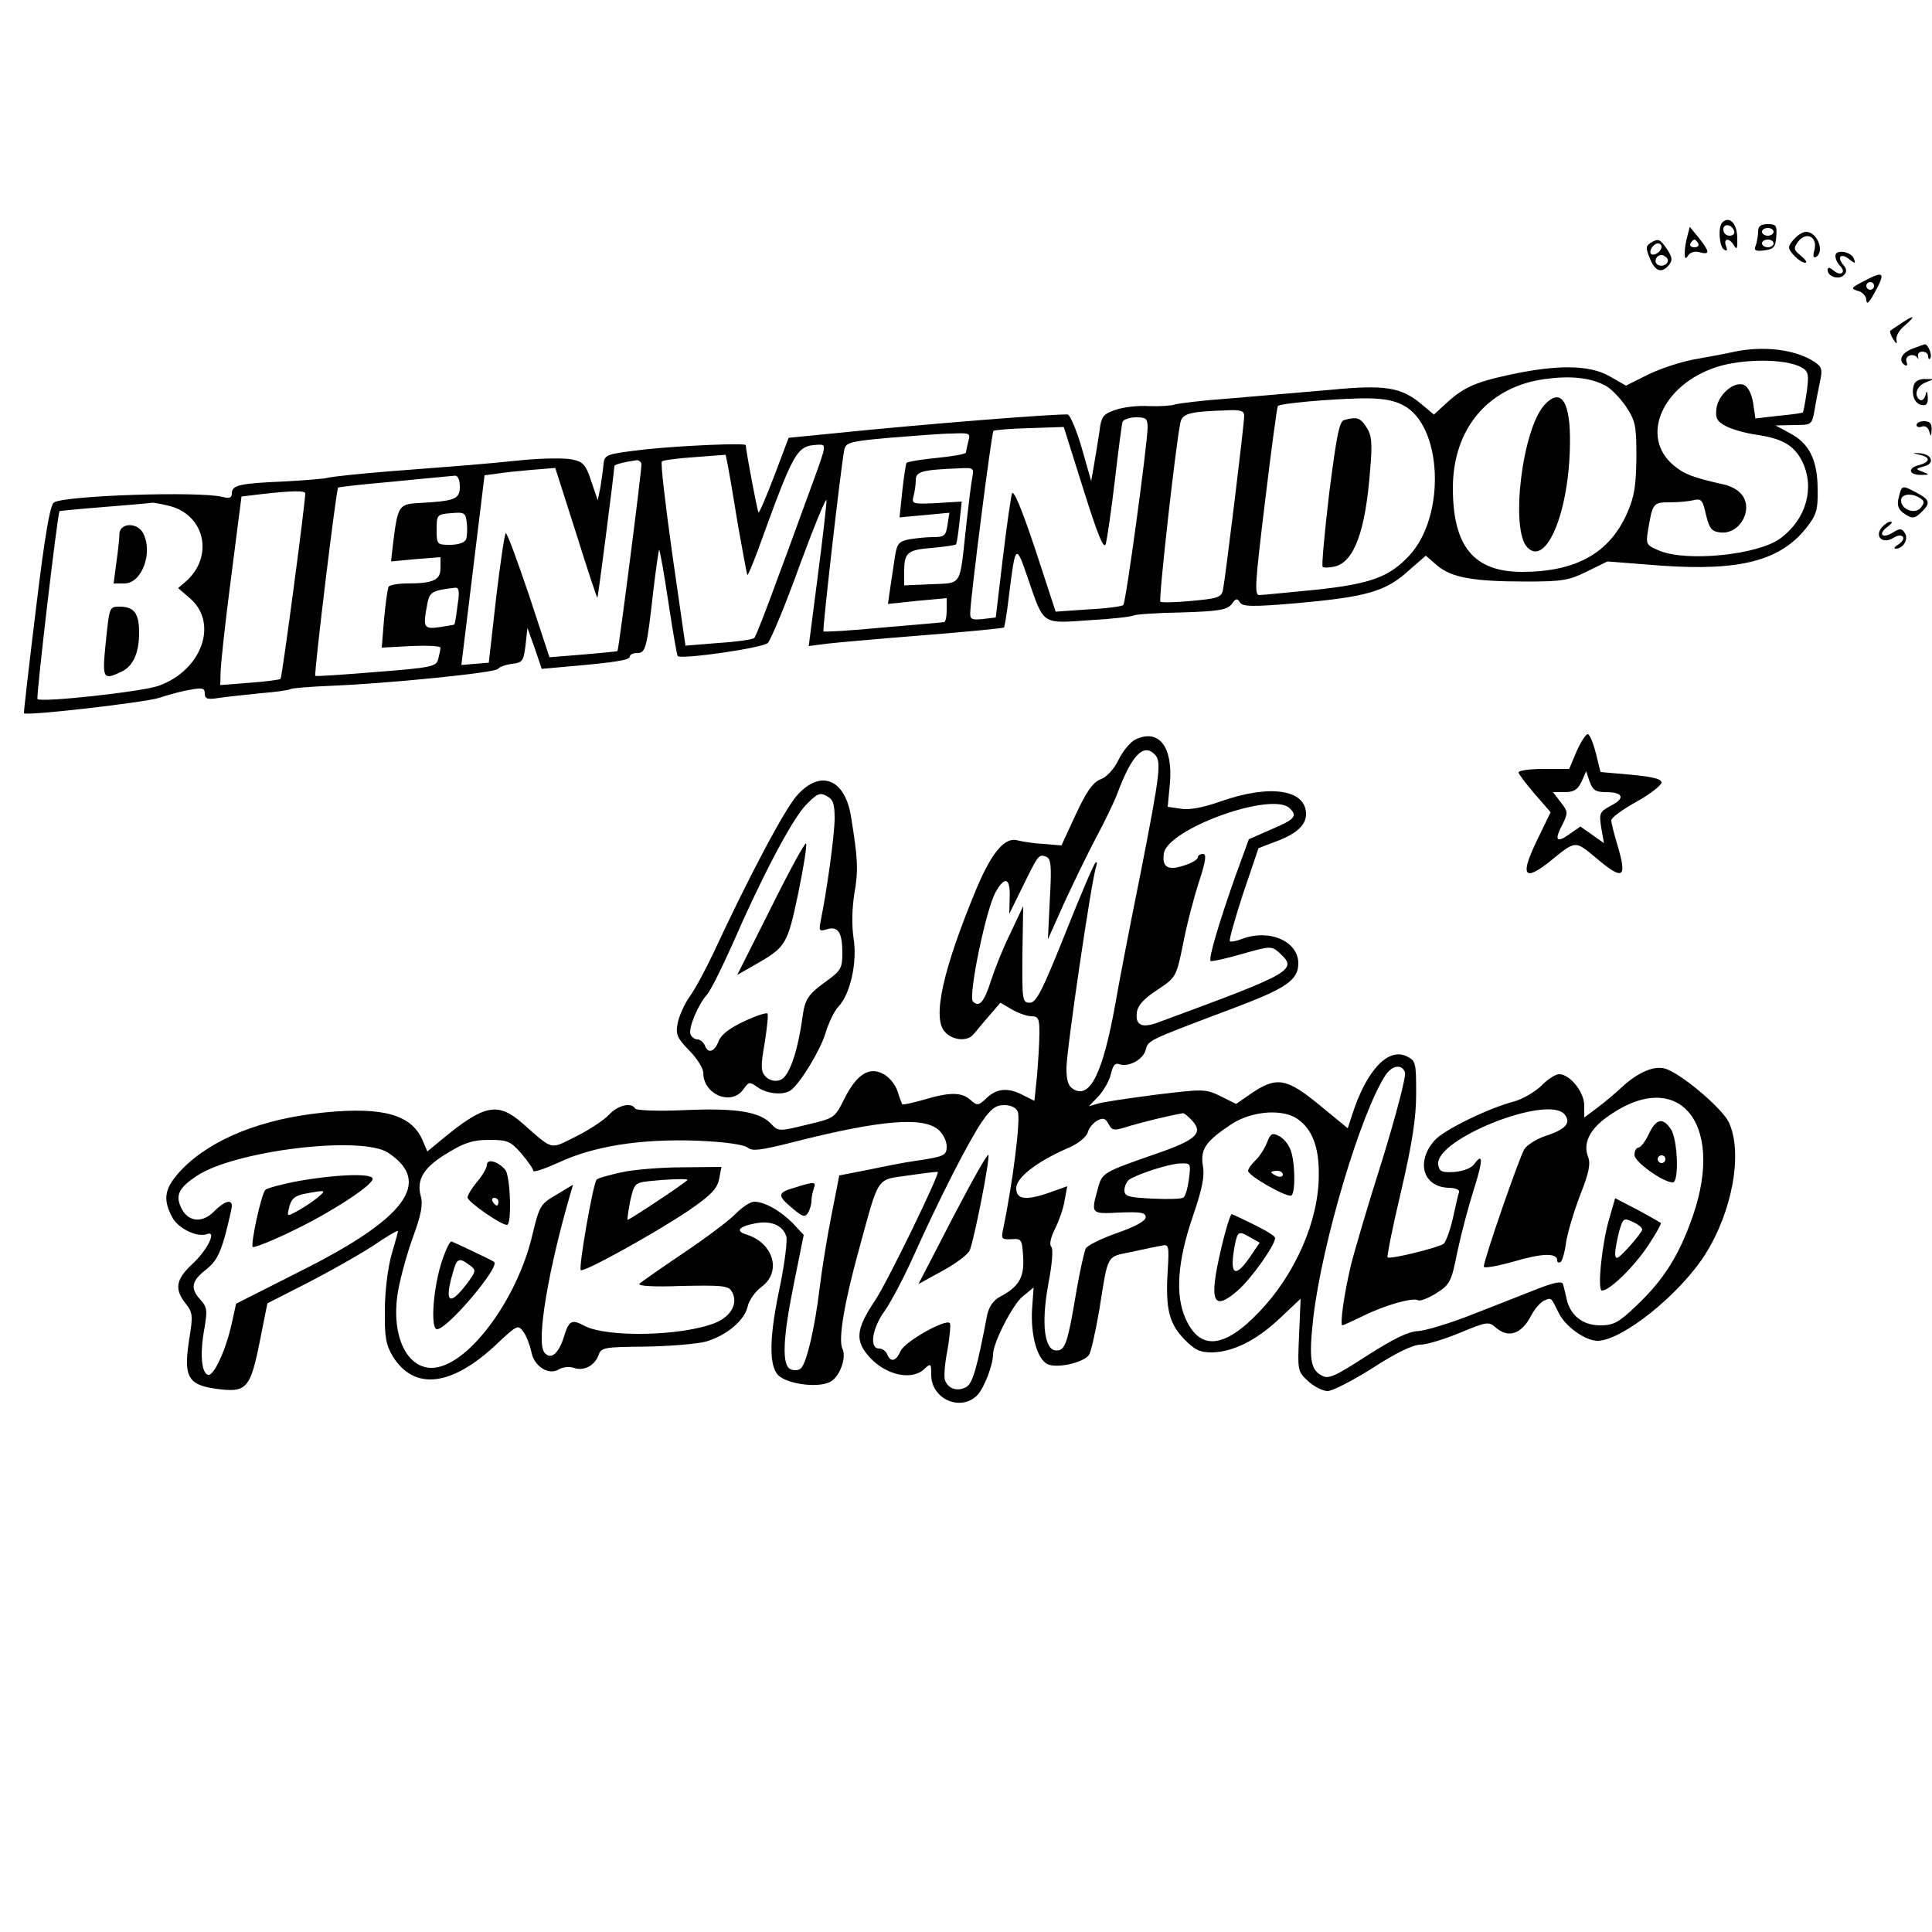 <?xml version="1.0" standalone="no"?>
<!DOCTYPE svg PUBLIC "-//W3C//DTD SVG 20010904//EN"
 "http://www.w3.org/TR/2001/REC-SVG-20010904/DTD/svg10.dtd">
<svg version="1.0" xmlns="http://www.w3.org/2000/svg"
 width="500pt" height="500pt" viewBox="0 0 500 500"
 preserveAspectRatio="xMidYMid meet">

<g transform="translate(0,500) scale(0.1,-0.1)"
fill="#000000" stroke="none">
<path d="M4457 4424 c-11 -12 -8 -62 5 -70 8 -5 9 -2 5 9 -8 22 9 22 21 1 7
-12 9 -6 8 22 -1 37 -21 56 -39 38z m31 -22 c2 -7 -3 -12 -12 -12 -9 0 -16 7
-16 16 0 17 22 14 28 -4z"/>
<path d="M4550 4401 c0 -11 -3 -27 -6 -36 -6 -13 -1 -16 22 -13 24 3 29 8 31
36 2 28 0 32 -22 32 -18 0 -25 -5 -25 -19z m40 -1 c0 -5 -7 -10 -15 -10 -8 0
-15 5 -15 10 0 6 7 10 15 10 8 0 15 -4 15 -10z m0 -30 c0 -5 -7 -10 -15 -10
-8 0 -15 5 -15 10 0 6 7 10 15 10 8 0 15 -4 15 -10z"/>
<path d="M4367 4389 c-4 -13 -7 -33 -7 -44 0 -15 2 -17 9 -6 5 8 18 12 30 8
27 -7 26 1 -2 37 l-24 29 -6 -24z m28 -19 c3 -5 -1 -10 -10 -10 -9 0 -13 5
-10 10 3 6 8 10 10 10 2 0 7 -4 10 -10z"/>
<path d="M4646 4384 c-9 -8 -16 -19 -16 -24 0 -12 29 -40 42 -40 6 0 1 8 -11
18 -19 15 -20 19 -8 36 21 28 51 14 43 -20 -5 -17 -3 -23 4 -19 23 14 3 65
-26 65 -7 0 -20 -7 -28 -16z"/>
<path d="M4271 4371 c-12 -8 -12 -14 -1 -40 13 -34 31 -39 49 -17 10 12 9 20
-4 40 -19 28 -23 30 -44 17z m29 -10 c0 -12 -20 -25 -27 -18 -7 7 6 27 18 27
5 0 9 -4 9 -9z m15 -30 c7 -12 -12 -24 -25 -16 -11 7 -4 25 10 25 5 0 11 -4
15 -9z"/>
<path d="M4750 4338 c0 -8 5 -19 12 -26 17 -17 2 -28 -17 -12 -11 9 -15 9 -15
1 0 -17 29 -26 42 -13 8 8 8 16 -2 27 -17 21 -5 31 16 14 15 -12 17 -12 12 1
-6 19 -48 26 -48 8z"/>
<path d="M4821 4271 c-31 -16 -32 -18 -12 -24 11 -3 21 -13 21 -24 1 -12 7 -7
20 17 31 56 27 61 -29 31z m29 -11 c0 -5 -4 -10 -10 -10 -5 0 -10 5 -10 10 0
6 5 10 10 10 6 0 10 -4 10 -10z"/>
<path d="M4920 4163 c-14 -9 -27 -18 -28 -19 -2 -1 1 -11 7 -21 9 -14 11 -15
9 -2 -2 9 8 26 22 37 30 26 24 28 -10 5z"/>
<path d="M4948 4097 c-28 -11 -36 -31 -18 -42 6 -3 7 1 4 9 -6 16 20 24 29 9
2 -5 2 -2 1 5 -2 6 3 12 11 12 8 0 15 -5 15 -12 0 -6 2 -9 5 -6 7 7 -5 38 -14
37 -3 -1 -18 -6 -33 -12z"/>
<path d="M4485 4089 c-22 -5 -67 -13 -100 -19 -33 -6 -86 -23 -119 -39 l-58
-29 -42 24 c-52 30 -135 31 -260 4 -92 -20 -121 -34 -168 -78 l-27 -25 -31 26
c-53 45 -95 52 -238 38 -70 -6 -185 -16 -257 -22 -71 -5 -137 -13 -145 -16 -8
-3 -38 -5 -67 -4 -28 2 -68 -3 -87 -10 -32 -11 -36 -17 -41 -58 -4 -25 -10
-64 -14 -86 l-7 -40 -24 84 c-13 46 -30 85 -36 88 -12 4 -380 -25 -611 -49
l-112 -11 -37 -98 c-21 -55 -39 -97 -41 -95 -3 2 -33 162 -33 174 0 6 -166 -1
-260 -11 -101 -12 -105 -13 -108 -37 -1 -14 -5 -41 -8 -60 l-7 -35 -17 50
c-14 43 -21 50 -50 56 -19 4 -73 3 -120 -1 -47 -5 -114 -11 -150 -14 -36 -3
-128 -10 -205 -16 -77 -6 -147 -14 -155 -16 -8 -3 -60 -7 -114 -10 -115 -5
-136 -9 -136 -31 0 -11 -6 -14 -24 -9 -59 15 -402 4 -436 -14 -10 -6 -23 -77
-47 -276 -18 -147 -32 -268 -31 -270 8 -7 313 28 350 40 24 8 60 18 81 21 31
6 37 4 37 -10 0 -14 7 -16 38 -11 20 3 69 8 107 12 39 3 73 8 78 11 4 2 49 6
100 8 151 6 430 34 436 44 3 5 20 11 36 13 27 3 30 7 35 48 l5 45 19 -53 18
-53 67 6 c127 11 161 17 161 26 0 5 8 9 19 9 22 0 25 11 42 163 7 59 14 106
15 104 2 -2 13 -63 24 -137 11 -74 22 -136 24 -138 10 -9 220 21 233 34 8 8
46 99 83 202 38 103 69 178 69 167 0 -11 -10 -100 -23 -199 l-23 -178 46 6
c25 3 138 13 251 22 113 9 206 18 208 20 2 1 8 38 13 81 17 137 18 138 50 44
41 -119 34 -115 159 -106 57 3 108 9 113 12 5 3 61 7 125 8 98 3 118 7 130 22
10 15 14 15 21 4 7 -11 31 -12 147 -2 179 16 229 30 287 82 l47 41 30 -26 c37
-31 94 -41 230 -41 93 0 111 3 157 26 l53 26 141 -11 c202 -14 306 13 373 97
27 34 31 47 30 100 0 77 -22 120 -72 146 l-37 20 47 1 c46 0 47 0 54 38 3 20
10 54 14 74 7 32 5 39 -15 52 -49 32 -133 42 -210 25z m176 -39 c19 -11 21
-17 15 -63 -4 -29 -9 -53 -10 -54 -1 -2 -30 -6 -63 -9 l-60 -7 -6 41 c-4 24
-14 42 -24 46 -26 10 -67 -26 -71 -62 -3 -25 2 -33 25 -45 15 -8 50 -18 78
-22 69 -10 99 -28 120 -71 32 -68 9 -148 -57 -197 -57 -43 -243 -62 -314 -32
-33 14 -35 16 -29 52 12 72 13 73 58 73 23 0 51 3 62 6 18 4 22 -1 30 -38 9
-36 14 -43 37 -46 53 -6 89 65 52 102 -8 9 -27 19 -42 22 -81 18 -104 27 -131
50 -88 74 -29 208 111 254 68 22 177 22 219 0z m-508 -47 c15 -7 39 -32 55
-55 25 -38 27 -50 27 -132 -1 -73 -5 -101 -24 -144 -46 -104 -133 -152 -272
-152 -125 0 -179 66 -179 217 0 153 91 262 238 282 66 9 116 4 155 -16z m-523
-51 c103 -51 113 -287 17 -390 -51 -55 -100 -73 -239 -88 -73 -7 -140 -14
-149 -14 -13 0 -11 29 15 243 16 133 31 244 33 246 5 7 130 18 213 20 54 1 85
-4 110 -17z m-410 -28 c0 -22 -49 -422 -55 -451 -4 -19 -14 -22 -80 -28 -42
-4 -79 -5 -82 -2 -5 6 40 409 52 464 5 23 25 28 118 31 37 2 47 -1 47 -14z
m-250 -31 c-1 -46 -56 -452 -63 -459 -3 -3 -44 -9 -90 -11 l-85 -6 -53 162
c-34 102 -56 155 -60 144 -3 -10 -14 -86 -24 -170 l-18 -151 -33 -4 c-29 -3
-34 -1 -33 17 1 41 55 464 60 470 3 2 45 6 94 7 l88 3 51 -162 c38 -121 53
-157 58 -140 3 12 14 85 23 162 9 77 18 146 20 153 2 6 18 12 35 12 26 0 30
-3 30 -27z m-464 -35 c-3 -13 -6 -26 -6 -29 0 -4 -34 -10 -75 -14 -41 -4 -77
-10 -79 -13 -2 -4 -7 -37 -11 -74 l-7 -67 65 6 64 6 -5 -32 c-4 -27 -8 -31
-37 -31 -18 0 -46 -3 -63 -6 -26 -5 -31 -12 -36 -45 -3 -22 -9 -58 -12 -80
l-6 -42 76 8 76 7 0 -31 c0 -17 -3 -31 -7 -31 -5 -1 -75 -7 -158 -14 -82 -8
-152 -12 -154 -10 -3 3 45 425 54 470 4 19 15 22 117 31 62 5 135 11 162 11
46 2 48 1 42 -20z m-400 -100 c-19 -51 -59 -163 -91 -248 -31 -85 -59 -158
-63 -161 -4 -4 -45 -10 -93 -13 l-85 -7 -34 236 c-18 129 -31 238 -27 241 3 3
41 8 85 11 l80 6 6 -29 c3 -16 15 -85 26 -154 12 -68 23 -126 24 -128 2 -1 13
26 26 60 96 265 101 274 157 277 22 1 22 0 -11 -91z m-446 40 c0 -22 -59 -481
-62 -483 -2 -1 -42 -5 -90 -9 l-86 -7 -53 161 c-30 88 -56 160 -60 160 -3 0
-14 -75 -25 -167 l-19 -168 -36 -3 -35 -3 30 245 30 246 31 4 c16 3 57 7 91
10 l61 5 54 -169 c29 -93 54 -168 55 -167 2 2 44 328 44 341 0 4 28 11 58 15
6 0 12 -5 12 -11z m856 -35 c-3 -16 -10 -73 -16 -128 -17 -156 -9 -143 -90
-147 l-70 -3 0 35 c0 50 8 57 72 62 32 3 60 7 62 9 2 2 6 28 9 57 l6 54 -65
-4 c-61 -3 -65 -2 -60 17 3 11 6 30 6 42 0 23 15 27 113 31 37 2 38 1 33 -25z
m-1326 -23 c0 -32 -13 -37 -109 -42 -49 -3 -52 -8 -64 -107 l-5 -44 64 6 64 5
0 -28 c0 -31 -18 -40 -87 -40 -23 0 -44 -4 -47 -8 -3 -5 -8 -42 -12 -83 l-6
-75 76 4 c42 2 76 0 76 -4 0 -5 -3 -18 -6 -30 -5 -19 -17 -22 -160 -33 -85 -7
-157 -12 -158 -10 -4 4 54 482 59 487 2 2 68 9 147 16 78 8 149 14 156 15 7 0
12 -11 12 -29z m-400 -17 c0 -25 -60 -477 -64 -480 -2 -2 -38 -7 -80 -10 l-76
-6 1 34 c0 19 12 129 27 244 l27 210 50 6 c78 9 115 10 115 2z m-349 -33 c90
-25 112 -130 41 -194 l-21 -18 29 -25 c77 -64 33 -188 -80 -228 -42 -15 -305
-44 -313 -34 -4 4 52 481 57 486 1 1 53 6 116 11 63 5 120 10 125 11 6 0 26
-4 46 -9z m765 -86 c-3 -8 -20 -14 -41 -14 -34 0 -35 1 -35 39 0 39 1 40 38
43 34 3 37 1 40 -25 2 -16 1 -35 -2 -43z m-22 -171 c-3 -27 -7 -48 -8 -49 0
-1 -18 -4 -38 -7 -42 -6 -44 -1 -32 61 6 30 12 34 72 41 10 1 12 -10 6 -46z"/>
<path d="M3997 3952 c-58 -64 -89 -324 -44 -369 49 -50 108 93 110 267 2 111
-23 149 -66 102z"/>
<path d="M3479 3913 c-13 -3 -20 -41 -39 -189 -12 -102 -20 -188 -17 -191 4
-3 18 -2 32 1 50 13 79 92 91 251 6 69 4 89 -10 110 -16 24 -24 27 -57 18z"/>
<path d="M309 3618 c0 -13 -4 -47 -8 -75 l-7 -53 28 0 c45 0 75 80 48 131 -16
28 -60 26 -61 -3z"/>
<path d="M274 3340 c-10 -97 -8 -101 39 -79 31 14 47 48 47 102 0 50 -13 67
-51 67 -26 0 -26 -2 -35 -90z"/>
<path d="M4954 4006 c-9 -24 0 -51 19 -54 12 -3 17 3 16 20 -1 17 -3 18 -6 5
-2 -9 -9 -15 -14 -12 -17 11 -9 36 14 45 l22 9 -23 0 c-12 1 -25 -5 -28 -13z"/>
<path d="M4960 3900 c0 -5 6 -7 14 -4 8 3 16 -2 19 -13 4 -14 5 -14 6 5 1 16
-5 22 -19 22 -11 0 -20 -4 -20 -10z"/>
<path d="M4968 3823 c29 -6 28 -19 -3 -27 -30 -8 -24 -26 8 -25 21 0 21 1 3 8
-19 7 -19 8 3 14 29 7 22 31 -10 34 -22 1 -22 1 -1 -4z"/>
<path d="M4914 3713 c-5 -19 -2 -30 11 -40 24 -17 30 -16 49 3 23 22 20 31
-14 49 -38 20 -38 20 -46 -12z m55 -2 c12 -8 12 -12 2 -25 -15 -18 -51 -5 -51
19 0 17 27 20 49 6z"/>
<path d="M4870 3635 c-20 -24 3 -44 30 -27 11 7 21 8 25 2 3 -5 -3 -13 -12
-19 -10 -6 -13 -11 -7 -11 19 0 34 24 24 40 -8 13 -13 13 -31 2 -27 -17 -40
-5 -15 14 11 8 15 14 9 14 -6 0 -16 -7 -23 -15z"/>
<path d="M2938 3086 c-12 -6 -32 -29 -43 -52 -12 -25 -31 -45 -47 -51 -20 -8
-36 -31 -64 -91 l-37 -80 -46 4 c-25 1 -55 6 -67 9 -33 10 -67 -30 -107 -125
-86 -207 -115 -334 -82 -370 20 -23 59 -26 74 -7 6 6 23 28 40 47 l30 35 29
-17 c17 -10 40 -18 51 -18 18 0 21 -6 21 -42 0 -24 -3 -73 -6 -110 l-7 -67
-28 14 c-39 21 -69 19 -96 -7 -21 -20 -24 -20 -41 -5 -23 21 -54 21 -121 1
-29 -8 -54 -14 -56 -12 -1 2 -7 17 -12 33 -5 17 -21 37 -36 45 -37 21 -70 0
-102 -64 -25 -50 -26 -50 -98 -67 -69 -17 -73 -17 -90 1 -29 33 -92 43 -225
37 -67 -3 -125 -1 -128 4 -10 17 -45 9 -68 -16 -13 -14 -51 -39 -85 -56 -69
-34 -57 -38 -139 34 -64 56 -99 49 -211 -44 l-35 -29 -12 28 c-28 67 -102 88
-254 73 -162 -16 -291 -68 -368 -146 -46 -48 -52 -76 -27 -124 15 -30 65 -54
90 -45 27 11 3 -40 -37 -77 -43 -40 -47 -65 -18 -102 19 -24 20 -31 9 -97 -14
-93 -2 -114 69 -124 82 -11 90 -2 117 136 l17 85 106 54 c58 30 134 73 169 96
35 24 63 40 63 37 0 -3 -8 -31 -17 -62 -9 -32 -17 -94 -17 -142 -1 -71 3 -91
21 -121 56 -89 153 -77 270 34 51 48 54 49 67 31 8 -10 17 -34 21 -52 7 -39
46 -63 73 -45 9 5 26 7 37 3 25 -9 54 5 64 33 7 20 15 21 122 22 63 1 133 7
156 13 54 16 100 55 108 91 3 15 19 38 35 50 54 39 32 114 -38 136 -30 9 -20
21 23 29 40 8 71 -5 80 -34 3 -11 -4 -66 -15 -122 -29 -134 -31 -209 -7 -236
21 -23 100 -35 134 -19 25 11 45 63 33 87 -11 23 5 120 44 260 52 190 43 176
127 188 41 6 74 10 76 9 5 -6 -131 -286 -162 -332 -51 -76 -53 -106 -13 -149
42 -45 107 -59 139 -30 18 17 19 16 19 -14 0 -63 76 -96 119 -53 17 17 41 78
41 106 0 30 52 131 77 150 l28 23 -4 -56 c-4 -67 13 -128 39 -142 23 -12 91 2
108 23 5 6 17 59 27 117 23 146 18 137 83 150 31 7 66 14 77 16 20 5 21 1 17
-65 -6 -97 3 -135 42 -176 27 -28 41 -35 72 -35 55 1 116 31 177 89 l53 50 -4
-94 c-4 -92 -4 -94 23 -119 15 -14 38 -26 51 -26 12 0 65 27 117 60 60 39 104
60 123 60 16 0 62 14 103 31 67 28 74 29 90 15 34 -31 69 -19 94 30 9 17 24
34 33 38 20 8 17 10 38 -32 18 -36 69 -72 101 -72 63 1 210 118 277 222 72
113 99 265 62 344 -18 37 -128 130 -167 139 -28 7 -69 -11 -109 -48 -15 -14
-43 -38 -63 -53 l-35 -26 0 31 c0 35 -37 81 -65 81 -9 0 -30 -13 -46 -30 -17
-16 -49 -35 -72 -41 -65 -17 -180 -73 -204 -100 -49 -55 -31 -120 35 -123 18
0 30 -5 28 -11 -2 -5 -9 -36 -16 -68 -7 -31 -18 -61 -24 -66 -14 -10 -139 -41
-145 -35 -2 2 13 79 35 171 29 125 39 190 39 253 0 79 -1 85 -24 96 -48 24
-104 -35 -141 -149 l-12 -37 -73 60 c-85 70 -111 74 -174 32 l-42 -29 -40 20
c-39 19 -44 19 -167 4 -70 -9 -137 -19 -150 -23 l-24 -7 26 27 c13 15 28 41
31 57 5 21 11 29 21 25 24 -9 63 12 69 37 7 25 2 23 225 107 138 52 170 73
170 117 0 57 -75 90 -146 63 -15 -6 -29 -8 -31 -6 -3 3 13 58 34 123 l40 118
42 16 c55 20 81 43 81 72 0 64 -93 78 -221 33 -45 -16 -82 -23 -103 -19 l-34
5 6 64 c7 93 -30 139 -90 110z m50 -38 c18 -18 16 -42 -37 -312 -28 -138 -57
-289 -65 -337 -32 -175 -64 -241 -106 -219 -15 8 -20 21 -20 56 0 46 65 489
77 522 3 9 2 14 -2 9 -5 -4 -40 -87 -79 -185 -59 -147 -74 -177 -91 -177 -19
0 -20 6 -19 125 l2 125 -33 -70 c-19 -38 -41 -94 -50 -122 -18 -57 -31 -71
-47 -55 -13 13 34 241 59 284 24 42 38 36 36 -15 l-1 -42 32 65 c43 88 44 90
63 83 13 -5 15 -21 10 -110 l-5 -104 42 94 c24 52 61 128 82 168 22 41 48 94
57 119 36 95 66 127 95 98z m350 -140 c20 -20 14 -28 -47 -54 l-59 -26 -35
-96 c-42 -119 -70 -213 -64 -219 3 -2 39 6 81 18 73 21 77 21 96 4 50 -45 40
-51 -310 -180 -44 -17 -62 -9 -58 24 2 18 17 36 53 59 49 33 49 33 67 120 9
48 28 120 41 160 18 55 20 72 10 72 -7 0 -13 -4 -13 -9 0 -5 -16 -15 -36 -21
-42 -14 -57 -4 -52 31 9 64 281 162 326 117z m298 -683 c4 -8 -23 -111 -59
-228 -37 -116 -73 -239 -81 -272 -17 -71 -29 -155 -22 -155 2 0 26 11 53 24
56 28 130 49 143 41 5 -3 26 5 47 18 36 23 39 29 55 109 10 47 29 118 42 159
24 75 25 99 1 66 -7 -10 -28 -18 -51 -20 -33 -2 -39 1 -42 19 -9 66 284 182
327 130 18 -22 3 -39 -50 -56 -23 -8 -47 -23 -54 -34 -13 -21 -105 -286 -105
-304 0 -5 34 1 77 13 74 22 113 23 113 3 0 -5 4 -7 9 -4 4 3 11 26 14 51 4 25
20 79 36 121 23 58 28 82 21 100 -13 33 2 67 42 98 185 140 315 -3 229 -251
-35 -101 -75 -165 -146 -232 -46 -44 -59 -51 -94 -51 -45 0 -78 26 -87 70 -3
14 -7 30 -9 37 -3 8 -22 4 -62 -11 -32 -13 -107 -42 -168 -66 -60 -24 -126
-44 -146 -45 -25 -1 -65 -21 -132 -64 -82 -53 -99 -61 -116 -51 -30 15 -34 45
-22 151 22 190 122 528 187 627 17 25 42 29 50 7z m-1002 -102 c8 -20 -13
-184 -39 -310 -4 -19 -1 -21 22 -20 27 2 28 0 31 -47 3 -52 -11 -76 -60 -102
-17 -9 -28 -25 -33 -46 -27 -142 -38 -179 -55 -188 -22 -12 -46 -4 -54 17 -4
8 -1 44 6 79 6 35 9 67 6 70 -12 11 -116 -48 -127 -72 -12 -27 -26 -31 -35 -9
-3 8 -12 15 -21 15 -26 0 -18 53 15 98 16 23 50 87 75 143 66 147 143 298 177
347 23 33 35 42 57 42 18 0 31 -7 35 -17z m452 -24 c29 -32 8 -50 -97 -86
-135 -47 -137 -48 -148 -90 -18 -65 -18 -65 57 -61 54 2 67 0 67 -12 0 -10
-26 -24 -74 -41 -40 -14 -77 -32 -81 -40 -4 -8 -15 -57 -24 -109 -23 -137 -29
-155 -52 -155 -31 0 -40 68 -21 172 10 51 13 91 8 96 -6 6 -2 24 9 46 10 20
22 53 25 73 l7 38 -42 -15 c-65 -23 -90 -20 -90 10 0 27 52 68 132 103 27 11
49 29 53 41 3 12 15 26 25 31 15 8 21 6 29 -9 10 -18 13 -18 58 -4 39 11 90
24 134 32 3 1 14 -8 25 -20z m272 5 c38 -26 56 -73 55 -145 0 -118 -61 -258
-156 -356 -89 -93 -152 -99 -189 -15 -27 61 -21 148 20 267 23 67 30 101 25
128 -7 44 8 64 76 109 52 33 131 39 169 12z m-928 -29 c11 -10 20 -29 20 -41
0 -25 -5 -27 -85 -39 -22 -3 -74 -13 -116 -22 l-77 -15 -20 -102 c-11 -55 -25
-141 -31 -191 -12 -100 -33 -191 -48 -206 -5 -5 -17 -7 -26 -3 -24 9 -22 77 8
224 l25 124 -27 29 c-32 33 -74 57 -101 57 -10 0 -31 -14 -48 -31 -16 -17 -76
-62 -134 -101 -58 -39 -109 -75 -115 -80 -6 -6 34 -9 109 -6 100 2 120 1 129
-13 19 -30 0 -66 -43 -83 -86 -34 -280 -38 -338 -7 -33 18 -40 13 -53 -30 -14
-44 -35 -60 -51 -38 -20 30 11 213 68 409 l7 24 -43 -26 c-42 -24 -44 -29 -62
-103 -40 -172 -171 -345 -261 -345 -68 0 -107 91 -86 203 6 33 23 95 38 136
21 57 26 84 20 105 -12 44 8 76 71 113 42 26 65 33 106 33 47 0 55 -3 83 -35
17 -20 31 -40 31 -45 0 -5 29 5 65 21 91 43 213 62 357 57 73 -3 123 -10 133
-18 12 -10 34 -7 117 14 228 58 339 67 378 31z m-1426 -58 c116 -76 47 -170
-227 -307 l-166 -84 -11 -50 c-15 -69 -47 -139 -62 -134 -17 6 -21 55 -9 120
8 47 7 55 -10 74 -27 29 -24 49 14 78 25 20 36 39 50 90 9 35 17 69 17 75 0
19 -20 12 -47 -15 -31 -31 -68 -26 -85 12 -14 31 -5 50 40 80 97 66 426 106
496 61z m2073 -68 c-3 -23 -9 -44 -14 -48 -4 -4 -41 -5 -80 -3 -63 3 -73 6
-73 22 0 10 6 22 12 27 25 16 104 41 132 42 28 1 28 0 23 -40z"/>
<path d="M4267 2065 c-9 -19 -21 -35 -27 -35 -5 0 -10 -9 -10 -19 0 -18 74
-71 99 -71 17 0 13 112 -5 138 -21 31 -38 27 -57 -13z m43 -65 c0 -5 -4 -10
-10 -10 -5 0 -10 5 -10 10 0 6 5 10 10 10 6 0 10 -4 10 -10z"/>
<path d="M4165 1847 c-19 -63 -32 -187 -19 -187 20 0 83 62 119 116 20 30 35
57 33 59 -2 2 -29 17 -60 34 l-58 30 -15 -52z m85 -29 c0 -4 -16 -25 -35 -46
-29 -31 -34 -34 -35 -17 0 11 5 37 10 57 10 35 12 37 35 26 14 -6 25 -15 25
-20z"/>
<path d="M2466 1849 l-89 -172 62 34 c35 19 67 43 71 54 12 31 52 234 48 246
-2 5 -43 -68 -92 -162z"/>
<path d="M3279 2043 c-6 -15 -19 -36 -30 -46 -10 -10 -19 -22 -19 -27 0 -13
101 -70 112 -64 11 7 10 87 -2 118 -5 14 -18 30 -30 36 -17 9 -22 7 -31 -17z
m41 -83 c0 -5 -7 -7 -15 -4 -8 4 -15 8 -15 10 0 2 7 4 15 4 8 0 15 -4 15 -10z"/>
<path d="M3160 1767 c-32 -136 -21 -163 43 -107 35 30 97 118 97 136 0 7 -36
27 -112 62 -3 2 -16 -39 -28 -91z m77 30 l23 -13 -25 -37 c-40 -58 -54 -46
-39 32 7 35 10 36 41 18z"/>
<path d="M1260 1985 c0 -7 -11 -27 -25 -43 -14 -17 -25 -35 -25 -41 0 -11 86
-71 102 -71 13 0 9 125 -4 142 -18 22 -48 31 -48 13z m30 -95 c0 -5 -2 -10 -4
-10 -3 0 -8 5 -11 10 -3 6 -1 10 4 10 6 0 11 -4 11 -10z"/>
<path d="M1608 1966 c-32 -7 -61 -15 -64 -19 -9 -9 -47 -227 -41 -234 7 -7
195 97 282 156 55 38 71 55 76 79 l6 32 -101 -1 c-55 0 -127 -6 -158 -13z
m171 -20 c-12 -12 -153 -105 -155 -103 -1 1 2 23 7 49 10 44 12 47 47 51 58 6
106 7 101 3z"/>
<path d="M2055 1926 c-44 -13 -44 -20 -2 -55 24 -20 30 -22 38 -10 5 8 9 22 9
31 0 9 3 23 6 32 7 18 3 19 -51 2z"/>
<path d="M1146 1743 c-25 -70 -33 -183 -15 -183 27 0 163 161 148 174 -2 2
-26 14 -54 27 -27 13 -53 25 -56 26 -4 2 -14 -18 -23 -44z m69 -17 c18 -13 18
-15 -8 -50 -44 -57 -57 -47 -36 27 11 41 16 44 44 23z"/>
<path d="M775 1944 c-44 -8 -84 -19 -88 -23 -11 -11 -39 -142 -33 -148 3 -3
48 15 100 40 105 50 219 125 210 138 -8 13 -97 9 -189 -7z m45 -45 c-14 -11
-37 -26 -52 -34 -26 -14 -26 -14 -19 13 6 21 15 28 42 33 54 10 55 10 29 -12z"/>
<path d="M4080 3055 l-19 -45 -66 0 c-36 0 -65 -4 -65 -9 0 -4 19 -29 42 -56
l41 -47 -31 -64 c-50 -101 -40 -119 32 -61 64 52 62 52 115 8 73 -62 83 -55
56 35 -8 27 -15 54 -15 61 0 7 29 28 65 48 36 20 65 43 65 50 0 9 -24 15 -79
20 l-79 7 -12 49 c-7 27 -16 49 -21 49 -5 0 -18 -20 -29 -45z m76 -105 c45 0
51 -16 13 -35 -29 -16 -31 -19 -25 -57 l7 -40 -31 22 -30 21 -30 -21 c-33 -23
-38 -14 -15 29 13 27 13 31 -6 55 l-20 26 30 0 c24 0 34 6 44 27 l12 27 9 -27
c8 -22 16 -27 42 -27z"/>
<path d="M2064 2943 c-32 -34 -127 -214 -217 -408 -21 -44 -48 -95 -62 -114
-13 -18 -27 -49 -31 -68 -6 -30 -2 -39 30 -72 20 -20 36 -46 36 -57 0 -57 73
-87 104 -43 14 20 16 20 37 5 24 -17 66 -21 85 -8 24 17 76 102 90 147 8 27
23 59 34 70 31 33 49 115 39 177 -5 33 -4 77 2 115 11 62 9 92 -9 202 -16 95
-78 120 -138 54z m96 -61 c0 -42 -20 -187 -36 -265 -5 -26 -4 -28 16 -22 29 9
40 -8 40 -62 0 -37 -4 -45 -37 -69 -54 -39 -60 -49 -67 -102 -13 -90 -35 -150
-57 -157 -13 -5 -27 -1 -37 8 -13 14 -14 26 -3 88 6 39 10 74 7 76 -3 3 -30
-6 -60 -20 -38 -18 -59 -34 -66 -51 -11 -29 -28 -34 -36 -11 -4 8 -12 15 -19
15 -7 0 -15 6 -18 13 -6 16 19 76 42 102 10 11 39 70 66 130 75 173 154 323
190 361 29 30 37 34 54 24 17 -8 21 -20 21 -58z"/>
<path d="M1995 2650 l-87 -173 49 28 c77 44 81 51 109 184 14 68 23 125 20
128 -3 3 -44 -72 -91 -167z"/>
</g>
</svg>
